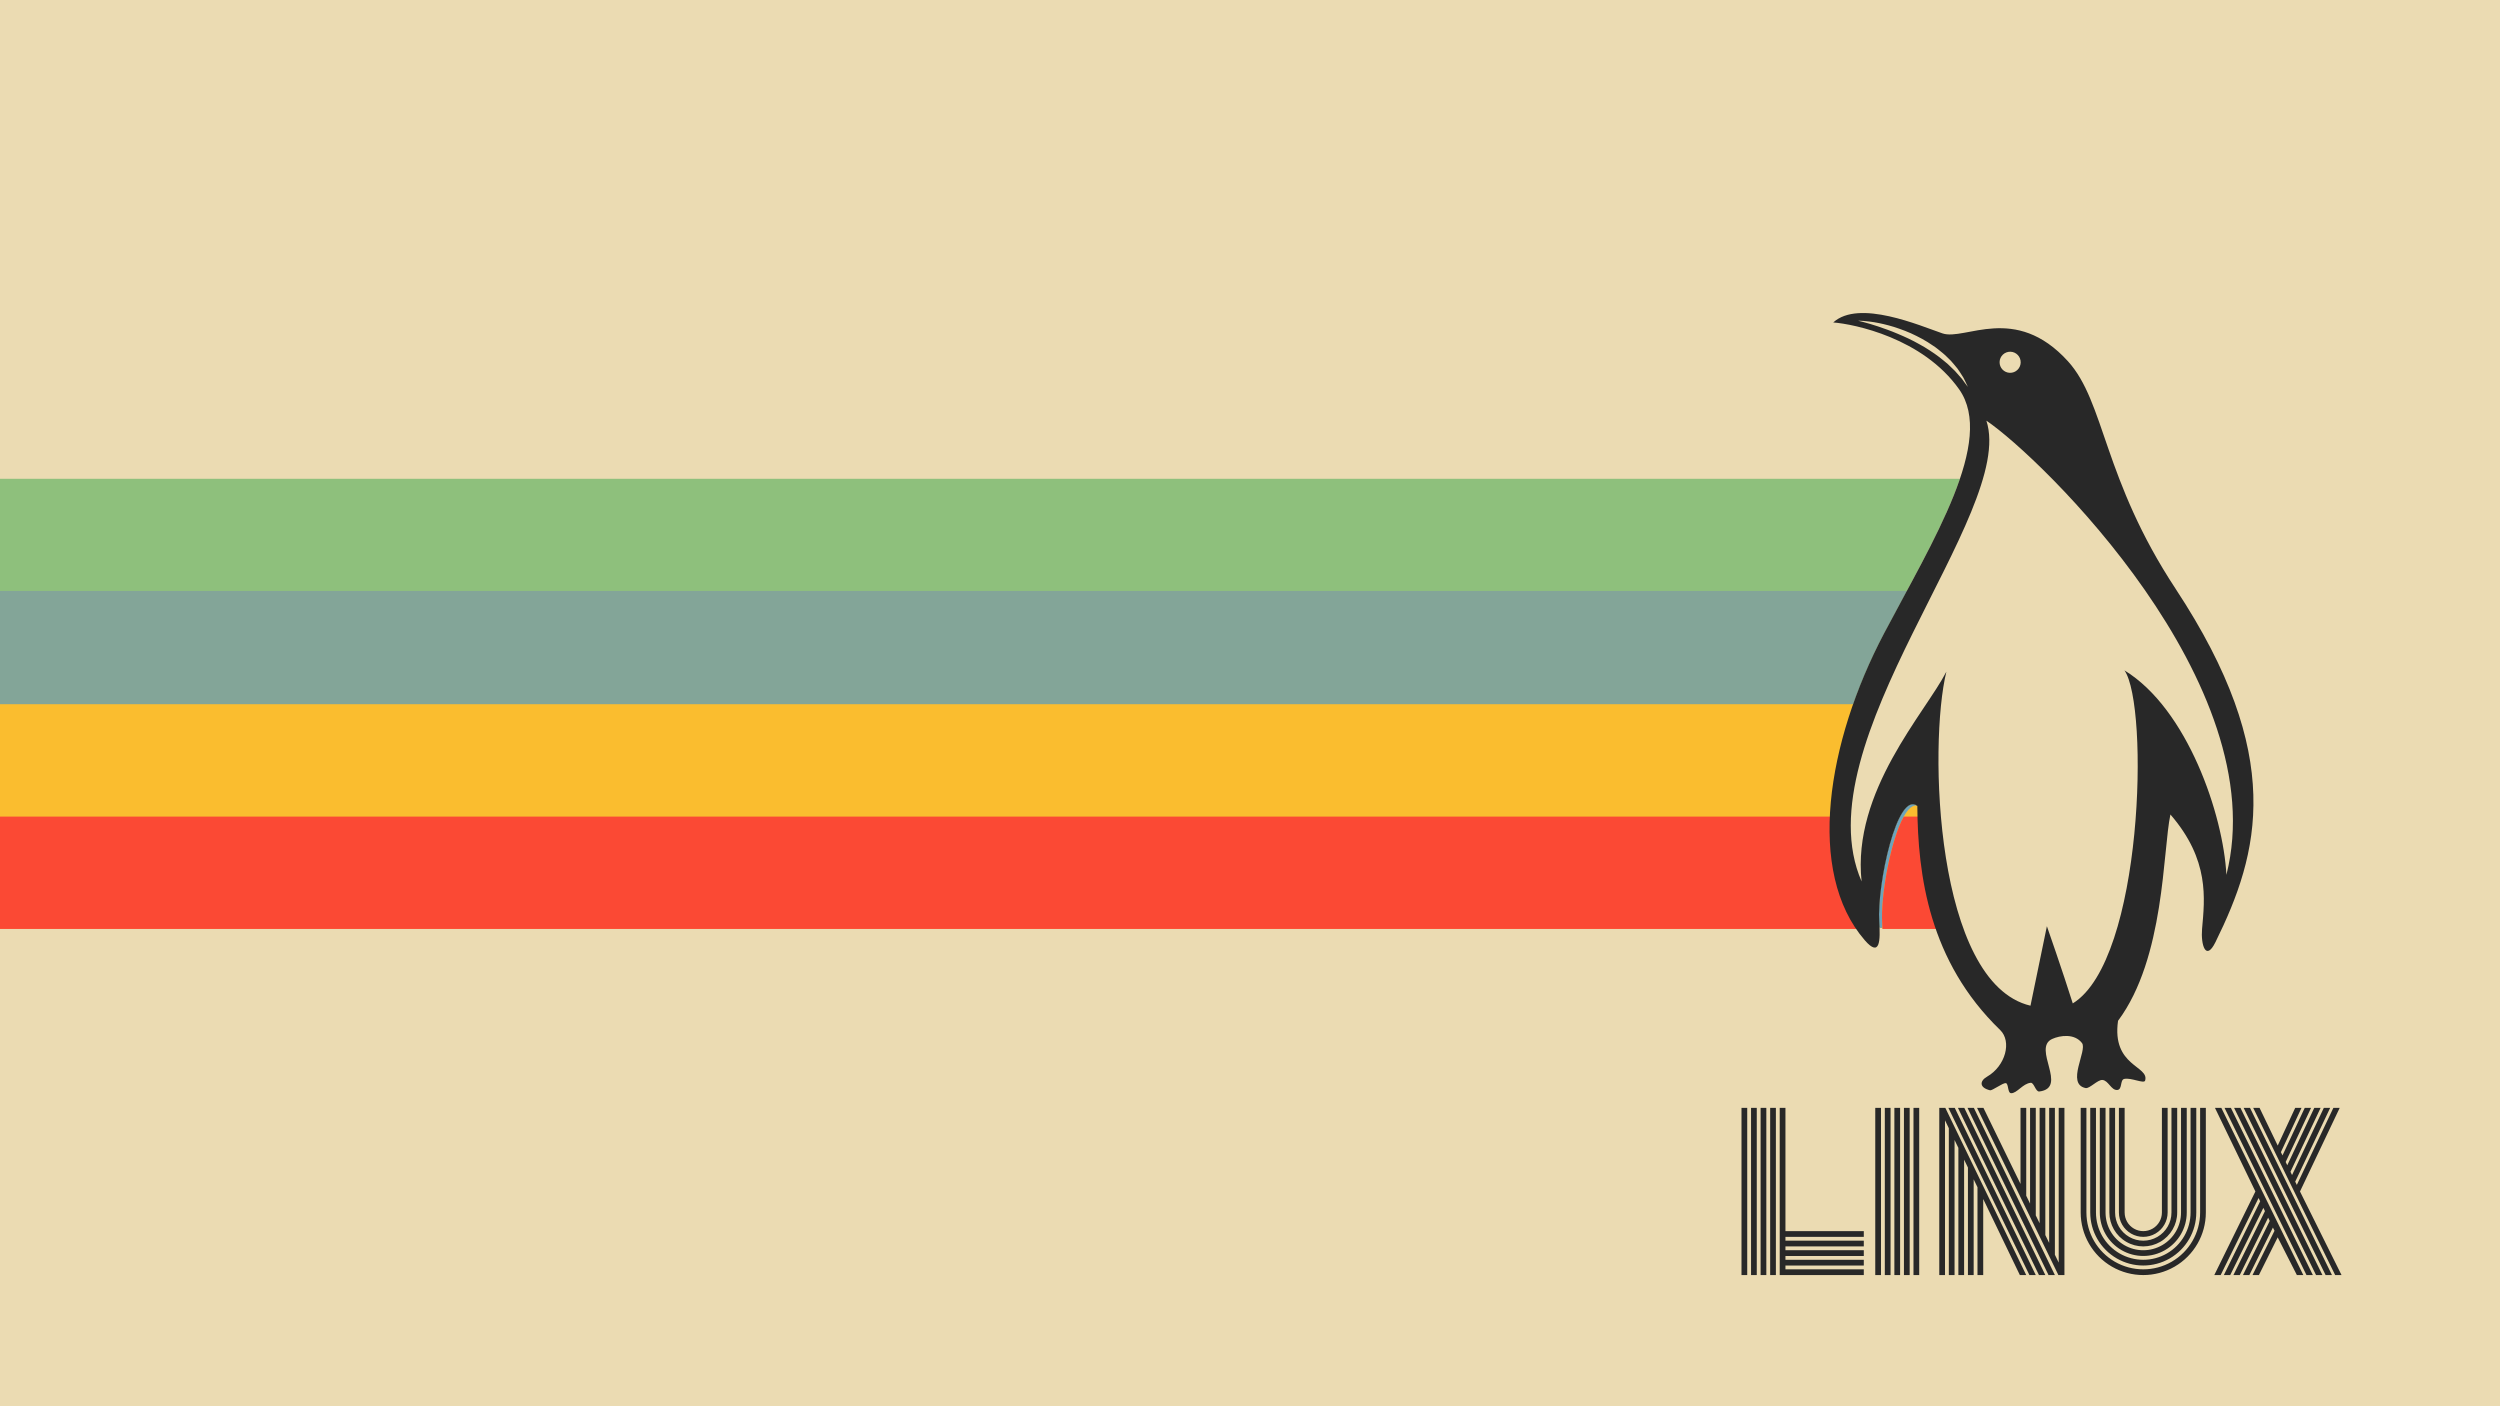 <?xml version="1.0" encoding="UTF-8" standalone="no"?>
<svg
   xmlns:dc="http://purl.org/dc/elements/1.1/"
   xmlns:cc="http://creativecommons.org/ns#"
   xmlns:rdf="http://www.w3.org/1999/02/22-rdf-syntax-ns#"
   xmlns:svg="http://www.w3.org/2000/svg"
   xmlns="http://www.w3.org/2000/svg"
   xmlns:sodipodi="http://sodipodi.sourceforge.net/DTD/sodipodi-0.dtd"
   xmlns:inkscape="http://www.inkscape.org/namespaces/inkscape"
   width="508mm"
   height="285.75mm"
   viewBox="0 0 508 285.75"
   version="1.1"
   id="svg2293"
   inkscape:version="1.0.1 (3bc2e813f5, 2020-09-07)"
   sodipodi:docname="light-linux-scalable.svg">
  <defs
     id="defs2287" />
  <sodipodi:namedview
     id="base"
     pagecolor="#ffffff"
     bordercolor="#666666"
     borderopacity="1.0"
     inkscape:pageopacity="0.0"
     inkscape:pageshadow="2"
     inkscape:zoom="0.66121049"
     inkscape:cx="950.75793"
     inkscape:cy="642.89267"
     inkscape:document-units="mm"
     inkscape:current-layer="layer1"
     inkscape:document-rotation="0"
     showgrid="false"
     fit-margin-top="0"
     fit-margin-left="0"
     fit-margin-right="0"
     fit-margin-bottom="0"
     inkscape:window-width="1920"
     inkscape:window-height="1052"
     inkscape:window-x="0"
     inkscape:window-y="28"
     inkscape:window-maximized="1" />
  <g
     inkscape:label="Livello 1"
     inkscape:groupmode="layer"
     id="layer1"
     transform="translate(164.042,-24.19)">
    <g
       id="g883"
       inkscape:export-xdpi="96"
       inkscape:export-ydpi="96">
      <rect
         style="fill:#ebdbb2;fill-opacity:1;stroke-width:27.773;stroke-linecap:round;stroke-linejoin:round;paint-order:stroke markers fill"
         id="rect835"
         width="508"
         height="285.75"
         x="-164.042"
         y="24.19" />
      <path
         style="fill:#4f6a3f;fill-opacity:1;stroke:none;stroke-width:1.905;stroke-linejoin:round;stroke-miterlimit:4;stroke-dasharray:none;stroke-opacity:1;paint-order:stroke markers fill"
         d="m 224.612,187.606 c -3.727,0.088 -7.24,16.824 -6.79,23.897 0.025,0.388 0.043,0.771 0.058,1.148 h 11.322 c -2.898,-8.493 -3.592,-17.084 -3.641,-24.694 -0.317,-0.248 -0.634,-0.359 -0.95,-0.352 z"
         id="path920" />
      <path
         id="rect2943"
         style="fill:#8ec07c;fill-opacity:1;stroke:none;stroke-width:1.905;stroke-linejoin:round;stroke-miterlimit:4;stroke-dasharray:none;stroke-opacity:1;paint-order:stroke markers fill"
         d="m -164.042,121.479 v 91.173 h 376.96 c -9.493,-14.382 -5.062,-39.001 5.902,-59.793 5.636,-10.688 12.155,-21.829 15.396,-31.379 z" />
      <path
         style="fill:#6da3bb;fill-opacity:1;stroke:none;stroke-width:1.65;stroke-linejoin:round;stroke-miterlimit:4;stroke-dasharray:none;stroke-opacity:1;paint-order:stroke markers fill"
         d="m 224.612,187.606 c -3.727,0.088 -7.24,16.824 -6.79,23.897 0.025,0.388 0.043,0.771 0.058,1.148 h 11.322 c -2.898,-8.493 -3.592,-17.084 -3.641,-24.694 -0.317,-0.248 -0.634,-0.359 -0.95,-0.352 z"
         id="path929" />
      <path
         id="rect2945"
         style="fill:#83a598;fill-opacity:1;stroke:none;stroke-width:1.65;stroke-linejoin:round;stroke-miterlimit:4;stroke-dasharray:none;stroke-opacity:1;paint-order:stroke markers fill"
         d="m -164.042,144.272 v 68.38 h 376.96 c -9.493,-14.382 -5.062,-39.001 5.902,-59.793 1.499,-2.843 3.059,-5.718 4.605,-8.587 z" />
      <path
         id="path940"
         style="fill:#fabd2f;fill-opacity:1;stroke:none;stroke-width:5.091;stroke-linejoin:round;stroke-miterlimit:4;stroke-dasharray:none;stroke-opacity:1;paint-order:stroke markers fill"
         d="M 0 540 L 0 712.295 L 1424.732 712.295 C 1396.788 669.96 1400.787 604.162 1423.49 540 L 0 540 z M 1468.926 617.635 C 1454.84 617.969 1441.561 681.221 1443.264 707.955 C 1443.357 709.423 1443.426 710.868 1443.484 712.295 L 1486.275 712.295 C 1475.323 680.194 1472.7 647.725 1472.516 618.965 C 1471.319 618.029 1470.12 617.606 1468.926 617.635 z "
         transform="matrix(0.265,0,0,0.265,-164.042,24.19)" />
      <path
         id="path949"
         style="fill:#fb4934;fill-opacity:1;stroke:none;stroke-width:3.6;stroke-linejoin:round;stroke-miterlimit:4;stroke-dasharray:none;stroke-opacity:1;paint-order:stroke markers fill"
         d="M 0 626.146 L 0 712.295 L 1424.732 712.295 C 1409.49 689.203 1403.747 659.129 1405.359 626.146 L 0 626.146 z M 1459.785 626.146 C 1449.666 644.365 1441.941 687.181 1443.264 707.955 C 1443.357 709.423 1443.426 710.868 1443.484 712.295 L 1486.275 712.295 C 1476.224 682.836 1473.193 653.075 1472.621 626.146 L 1459.785 626.146 z "
         transform="matrix(0.265,0,0,0.265,-164.042,24.19)" />
      <path
         d="m 267.65,160.412 c 5.02,7.178 3.821,58.855 -10.505,67.672 -2.074,-6.592 -5.258,-15.689 -5.258,-15.689 l -3.335,16.153 c -19.39,-4.593 -20.746,-52.989 -17.088,-67.876 -4.306,8.398 -19.2,24.244 -17.23,42.628 -12.333,-28.309 31.505,-74.881 25.357,-93.631 11.041,7.439 58.593,53.608 48.77,92.291 -0.613,-12.137 -7.894,-33.706 -20.711,-41.548 M 244.474,95.661 c 1.185,0.031 2.119,1.016 2.087,2.2 -0.03,1.184 -1.016,2.118 -2.199,2.087 -1.184,-0.031 -2.119,-1.016 -2.087,-2.2 0.031,-1.184 1.016,-2.118 2.199,-2.087 m -9.339,6.223 c -0.228,-0.29 -0.445,-0.679 -0.806,-1.046 -0.337,-0.38 -0.717,-0.808 -1.131,-1.275 -0.448,-0.431 -0.933,-0.899 -1.445,-1.393 -0.558,-0.444 -1.108,-0.951 -1.729,-1.413 -0.628,-0.455 -1.263,-0.938 -1.957,-1.365 -0.672,-0.459 -1.39,-0.87 -2.116,-1.266 -0.711,-0.424 -1.466,-0.771 -2.193,-1.141 -0.75,-0.323 -1.465,-0.697 -2.195,-0.974 -1.434,-0.615 -2.817,-1.089 -4.005,-1.495 -1.195,-0.382 -2.2,-0.705 -2.915,-0.872 -0.719,-0.18 -1.13,-0.283 -1.13,-0.283 0,-7.05e-4 0.425,-0.012 1.165,0.048 0.743,0.066 1.803,0.175 3.057,0.429 1.25,0.26 2.705,0.62 4.213,1.169 0.761,0.255 1.527,0.576 2.303,0.906 0.758,0.369 1.545,0.716 2.291,1.143 0.749,0.422 1.486,0.864 2.18,1.354 0.721,0.445 1.345,1.01 1.978,1.508 0.628,0.507 1.156,1.091 1.691,1.599 0.497,0.549 0.933,1.098 1.342,1.592 0.376,0.524 0.686,1.028 0.967,1.466 0.299,0.425 0.459,0.861 0.638,1.186 0.329,0.67 0.497,1.056 0.497,1.056 0,0 -0.267,-0.337 -0.701,-0.931 m 42.908,41.946 c -14.759,-22.394 -14.328,-37.911 -21.873,-46.229 -10.722,-11.819 -20.936,-4.116 -25.492,-5.664 -4.555,-1.55 -16.972,-6.989 -22.205,-2.224 4.179,0.314 18.2,3.132 25.587,13.59 7.386,10.458 -5.303,30.712 -15.239,49.554 -11.658,22.108 -15.932,48.544 -3.932,62.399 3.123,3.605 3.171,-0.006 2.933,-3.754 -0.489,-7.673 3.687,-26.715 7.74,-23.545 0.09,14.097 2.38,31.564 16.836,45.536 2.39,2.311 1.11,7.306 -2.675,9.48 -1.515,0.87 -1.598,2.23 0.609,2.765 0.44,0.107 2.591,-1.522 3.198,-1.459 0.608,0.061 0.329,2.045 1.109,2.051 1.187,0.01 2.356,-1.967 3.962,-2.117 0.689,-0.064 0.986,1.868 1.754,1.77 5.944,-0.763 -1.532,-8.811 2.615,-10.68 1.603,-0.724 4.525,-1.159 6.052,0.836 1.139,1.489 -3.321,8.325 0.743,9.146 0.787,0.159 2.441,-1.719 3.405,-1.647 1.215,0.091 1.768,2.105 2.999,2.039 1.1,-0.059 0.54,-2.049 1.431,-2.249 1.411,-0.315 4.037,1.051 4.25,0.335 0.9,-3.035 -6.82,-2.835 -5.504,-12.145 9.527,-12.773 9.074,-34.611 10.644,-41.925 8.001,9.241 6.964,17.127 6.431,23.254 -0.277,3.185 0.75,6.683 2.718,2.693 8.934,-18.11 14.3,-37.824 -8.098,-71.81"
         style="fill:#282828;fill-opacity:1;fill-rule:nonzero;stroke:none;stroke-width:0;stroke-miterlimit:4;stroke-dasharray:none"
         id="path5051"
         inkscape:connector-curvature="0"
         sodipodi:nodetypes="cccccccccccscccccccccccccccccccccccccccccccccccccccccccccsscccccccc" />
      <path
         id="path2112"
         style="color:#000000;font-style:normal;font-variant:normal;font-weight:normal;font-stretch:normal;font-size:medium;line-height:normal;font-family:sans-serif;font-variant-ligatures:normal;font-variant-position:normal;font-variant-caps:normal;font-variant-numeric:normal;font-variant-alternates:normal;font-variant-east-asian:normal;font-feature-settings:normal;font-variation-settings:normal;text-indent:0;text-align:start;text-decoration:none;text-decoration-line:none;text-decoration-style:solid;text-decoration-color:#000000;letter-spacing:normal;word-spacing:normal;text-transform:none;writing-mode:lr-tb;direction:ltr;text-orientation:mixed;dominant-baseline:auto;baseline-shift:baseline;text-anchor:start;white-space:normal;shape-padding:0;shape-margin:0;inline-size:0;clip-rule:nonzero;display:inline;overflow:visible;visibility:visible;isolation:auto;mix-blend-mode:normal;color-interpolation:sRGB;color-interpolation-filters:linearRGB;solid-color:#000000;solid-opacity:1;vector-effect:none;fill:#282828;fill-opacity:1;fill-rule:nonzero;stroke:none;stroke-width:1.165;stroke-linecap:butt;stroke-linejoin:miter;stroke-miterlimit:4;stroke-dasharray:none;stroke-dashoffset:0;stroke-opacity:1;color-rendering:auto;image-rendering:auto;shape-rendering:auto;text-rendering:auto;enable-background:accumulate;stop-color:#000000"
         d="m 286.038,249.309 8.217,16.988 -8.354,16.988 h 1.297 l 7.703,-15.657 0.324,0.667 -7.383,14.99 h 1.297 l 6.733,-13.659 0.324,0.667 -6.412,12.991 h 1.297 l 5.762,-11.66 0.324,0.667 -5.442,10.993 h 1.299 l 4.789,-9.66 0.324,0.666 -4.471,8.995 h 1.301 l 3.817,-7.662 3.9,7.662 h 1.304 l -16.656,-33.976 z m 1.942,0 16.656,33.976 h 1.295 l -16.656,-33.976 z m 1.942,0 16.656,33.976 h 1.295 l -16.656,-33.976 z m 1.942,0 16.656,33.976 h 1.295 l -16.656,-33.976 z m 1.942,0 16.656,33.976 h 1.295 l -8.441,-16.988 8.069,-16.988 h -1.287 l -7.429,15.657 -0.324,-0.667 7.099,-14.99 h -1.287 l -6.458,13.659 -0.324,-0.667 6.128,-12.991 h -1.285 l -5.489,11.66 -0.324,-0.667 5.157,-10.993 h -1.284 l -4.52,9.66 -0.324,-0.666 4.186,-8.995 h -1.282 l -3.551,7.662 -3.69,-7.662 z" />
      <path
         id="path2102"
         style="color:#000000;font-style:normal;font-variant:normal;font-weight:normal;font-stretch:normal;font-size:medium;line-height:normal;font-family:sans-serif;font-variant-ligatures:normal;font-variant-position:normal;font-variant-caps:normal;font-variant-numeric:normal;font-variant-alternates:normal;font-variant-east-asian:normal;font-feature-settings:normal;font-variation-settings:normal;text-indent:0;text-align:start;text-decoration:none;text-decoration-line:none;text-decoration-style:solid;text-decoration-color:#000000;letter-spacing:normal;word-spacing:normal;text-transform:none;writing-mode:lr-tb;direction:ltr;text-orientation:mixed;dominant-baseline:auto;baseline-shift:baseline;text-anchor:start;white-space:normal;shape-padding:0;shape-margin:0;inline-size:0;clip-rule:nonzero;display:inline;overflow:visible;visibility:visible;isolation:auto;mix-blend-mode:normal;color-interpolation:sRGB;color-interpolation-filters:linearRGB;solid-color:#000000;solid-opacity:1;vector-effect:none;fill:#282828;fill-opacity:1;fill-rule:nonzero;stroke:none;stroke-width:1.165;stroke-linecap:butt;stroke-linejoin:miter;stroke-miterlimit:4;stroke-dasharray:none;stroke-dashoffset:0;stroke-opacity:1;color-rendering:auto;image-rendering:auto;shape-rendering:auto;text-rendering:auto;enable-background:accumulate;stop-color:#000000"
         d="m 258.753,249.309 v 21.26 c 0,4.542 2.425,8.741 6.359,11.012 3.934,2.271 8.781,2.271 12.715,0 3.934,-2.271 6.359,-6.47 6.359,-11.012 v -21.26 h -1.164 v 21.26 c 0,4.128 -2.2,7.939 -5.775,10.003 -3.575,2.064 -7.979,2.064 -11.554,0 -3.575,-2.064 -5.775,-5.875 -5.775,-10.003 v -21.26 z m 1.942,0 v 21.26 c 0,3.849 2.055,7.408 5.388,9.332 3.333,1.924 7.44,1.924 10.773,0 3.333,-1.924 5.388,-5.483 5.388,-9.332 v -21.26 h -1.164 v 21.26 c 0,3.434 -1.83,6.606 -4.804,8.323 -2.974,1.717 -6.638,1.717 -9.613,0 -2.974,-1.717 -4.804,-4.889 -4.804,-8.323 v -21.26 z m 1.942,0 v 21.26 c 0,3.155 1.685,6.073 4.418,7.65 2.732,1.578 6.099,1.578 8.832,0 2.732,-1.577 4.418,-4.495 4.418,-7.65 v -21.26 h -1.164 v 21.26 c 0,2.741 -1.46,5.271 -3.834,6.642 -2.374,1.37 -5.298,1.37 -7.671,0 -2.374,-1.37 -3.834,-3.901 -3.834,-6.642 v -21.26 z m 1.942,0 v 21.26 c 0,2.461 1.315,4.738 3.447,5.969 2.132,1.231 4.758,1.231 6.89,0 2.132,-1.231 3.447,-3.507 3.447,-5.969 v -21.26 h -1.164 v 21.26 c 0,2.047 -1.09,3.936 -2.863,4.96 -1.773,1.024 -3.957,1.024 -5.73,0 -1.773,-1.024 -2.863,-2.913 -2.863,-4.96 v -21.26 z m 1.941,0 v 21.26 c 0,1.768 0.945,3.405 2.476,4.289 1.531,0.884 3.418,0.884 4.949,0 1.531,-0.884 2.476,-2.521 2.476,-4.289 v -21.26 h -1.164 v 21.26 c 0,1.354 -0.72,2.603 -1.892,3.28 -1.172,0.677 -2.616,0.677 -3.788,0 -1.172,-0.677 -1.892,-1.927 -1.892,-3.28 v -21.26 z" />
      <path
         id="path2092"
         style="color:#000000;font-style:normal;font-variant:normal;font-weight:normal;font-stretch:normal;font-size:medium;line-height:normal;font-family:sans-serif;font-variant-ligatures:normal;font-variant-position:normal;font-variant-caps:normal;font-variant-numeric:normal;font-variant-alternates:normal;font-variant-east-asian:normal;font-feature-settings:normal;font-variation-settings:normal;text-indent:0;text-align:start;text-decoration:none;text-decoration-line:none;text-decoration-style:solid;text-decoration-color:#000000;letter-spacing:normal;word-spacing:normal;text-transform:none;writing-mode:lr-tb;direction:ltr;text-orientation:mixed;dominant-baseline:auto;baseline-shift:baseline;text-anchor:start;white-space:normal;shape-padding:0;shape-margin:0;inline-size:0;clip-rule:nonzero;display:inline;overflow:visible;visibility:visible;isolation:auto;mix-blend-mode:normal;color-interpolation:sRGB;color-interpolation-filters:linearRGB;solid-color:#000000;solid-opacity:1;vector-effect:none;fill:#282828;fill-opacity:1;fill-rule:nonzero;stroke:none;stroke-width:1.165;stroke-linecap:butt;stroke-linejoin:miter;stroke-miterlimit:4;stroke-dasharray:none;stroke-dashoffset:0;stroke-opacity:1;color-rendering:auto;image-rendering:auto;shape-rendering:auto;text-rendering:auto;enable-background:accumulate;stop-color:#000000"
         d="m 230.019,249.309 v 33.976 h 1.164 v -31.447 l 0.777,1.602 v 29.845 h 1.164 v -27.448 l 0.777,1.6 v 25.848 h 1.164 V 259.834 l 0.777,1.6 v 21.851 h 1.164 v -19.455 l 0.777,1.6 v 17.855 h 1.164 v -15.458 l 7.446,15.458 h 1.291 L 231.248,249.309 h -0.647 z m 1.852,0 16.463,33.976 h 1.293 l -16.463,-33.976 z m 1.941,0 16.463,33.976 h 1.293 l -16.463,-33.976 z m 1.942,0 16.463,33.976 h 1.293 l -16.463,-33.976 z m 1.942,0 16.527,33.976 h 0.647 0.582 v -33.976 h -1.164 v 31.447 l -0.777,-1.6 v -29.847 h -1.164 v 27.448 l -0.777,-1.6 v -25.848 h -1.164 v 23.452 l -0.777,-1.6 v -21.851 h -1.164 v 19.455 l -0.777,-1.6 v -17.855 h -1.164 v 15.458 l -7.531,-15.458 z" />
      <path
         id="path2082"
         style="color:#000000;font-style:normal;font-variant:normal;font-weight:normal;font-stretch:normal;font-size:medium;line-height:normal;font-family:sans-serif;font-variant-ligatures:normal;font-variant-position:normal;font-variant-caps:normal;font-variant-numeric:normal;font-variant-alternates:normal;font-variant-east-asian:normal;font-feature-settings:normal;font-variation-settings:normal;text-indent:0;text-align:start;text-decoration:none;text-decoration-line:none;text-decoration-style:solid;text-decoration-color:#000000;letter-spacing:normal;word-spacing:normal;text-transform:none;writing-mode:lr-tb;direction:ltr;text-orientation:mixed;dominant-baseline:auto;baseline-shift:baseline;text-anchor:start;white-space:normal;shape-padding:0;shape-margin:0;inline-size:0;clip-rule:nonzero;display:inline;overflow:visible;visibility:visible;isolation:auto;mix-blend-mode:normal;color-interpolation:sRGB;color-interpolation-filters:linearRGB;solid-color:#000000;solid-opacity:1;vector-effect:none;fill:#282828;fill-opacity:1;fill-rule:nonzero;stroke:none;stroke-width:1.165;stroke-linecap:butt;stroke-linejoin:miter;stroke-miterlimit:4;stroke-dasharray:none;stroke-dashoffset:0;stroke-opacity:1;color-rendering:auto;image-rendering:auto;shape-rendering:auto;text-rendering:auto;enable-background:accumulate;stop-color:#000000"
         d="m 217.011,249.309 v 33.976 h 1.164 v -33.976 z m 1.942,0 v 33.976 h 1.164 v -33.976 z m 1.942,0 v 33.976 h 1.164 v -33.976 z m 1.942,0 v 33.976 h 1.164 v -33.976 z m 1.941,0 v 33.976 h 1.164 v -33.976 z" />
      <path
         id="path2072"
         style="color:#000000;font-style:normal;font-variant:normal;font-weight:normal;font-stretch:normal;font-size:medium;line-height:normal;font-family:sans-serif;font-variant-ligatures:normal;font-variant-position:normal;font-variant-caps:normal;font-variant-numeric:normal;font-variant-alternates:normal;font-variant-east-asian:normal;font-feature-settings:normal;font-variation-settings:normal;text-indent:0;text-align:start;text-decoration:none;text-decoration-line:none;text-decoration-style:solid;text-decoration-color:#000000;letter-spacing:normal;word-spacing:normal;text-transform:none;writing-mode:lr-tb;direction:ltr;text-orientation:mixed;dominant-baseline:auto;baseline-shift:baseline;text-anchor:start;white-space:normal;shape-padding:0;shape-margin:0;inline-size:0;clip-rule:nonzero;display:inline;overflow:visible;visibility:visible;isolation:auto;mix-blend-mode:normal;color-interpolation:sRGB;color-interpolation-filters:linearRGB;solid-color:#000000;solid-opacity:1;vector-effect:none;fill:#282828;fill-opacity:1;fill-rule:nonzero;stroke:none;stroke-width:1.165;stroke-linecap:butt;stroke-linejoin:miter;stroke-miterlimit:4;stroke-dasharray:none;stroke-dashoffset:0;stroke-opacity:1;color-rendering:auto;image-rendering:auto;shape-rendering:auto;text-rendering:auto;enable-background:accumulate;stop-color:#000000"
         d="m 189.83,249.309 v 33.976 h 1.164 v -33.976 z m 1.941,0 v 33.976 h 1.164 v -33.976 z m 1.942,0 v 33.976 h 1.164 v -33.976 z m 1.942,0 v 33.976 h 1.164 v -33.976 z m 1.942,0 v 33.976 h 17.085 v -1.166 h -15.921 v -0.775 h 15.921 v -1.166 h -15.921 v -0.775 h 15.921 v -1.166 h -15.921 v -0.775 h 15.921 v -1.166 h -15.921 v -0.775 h 15.921 v -1.166 h -15.921 v -25.044 z" />
    </g>
  </g>
</svg>
